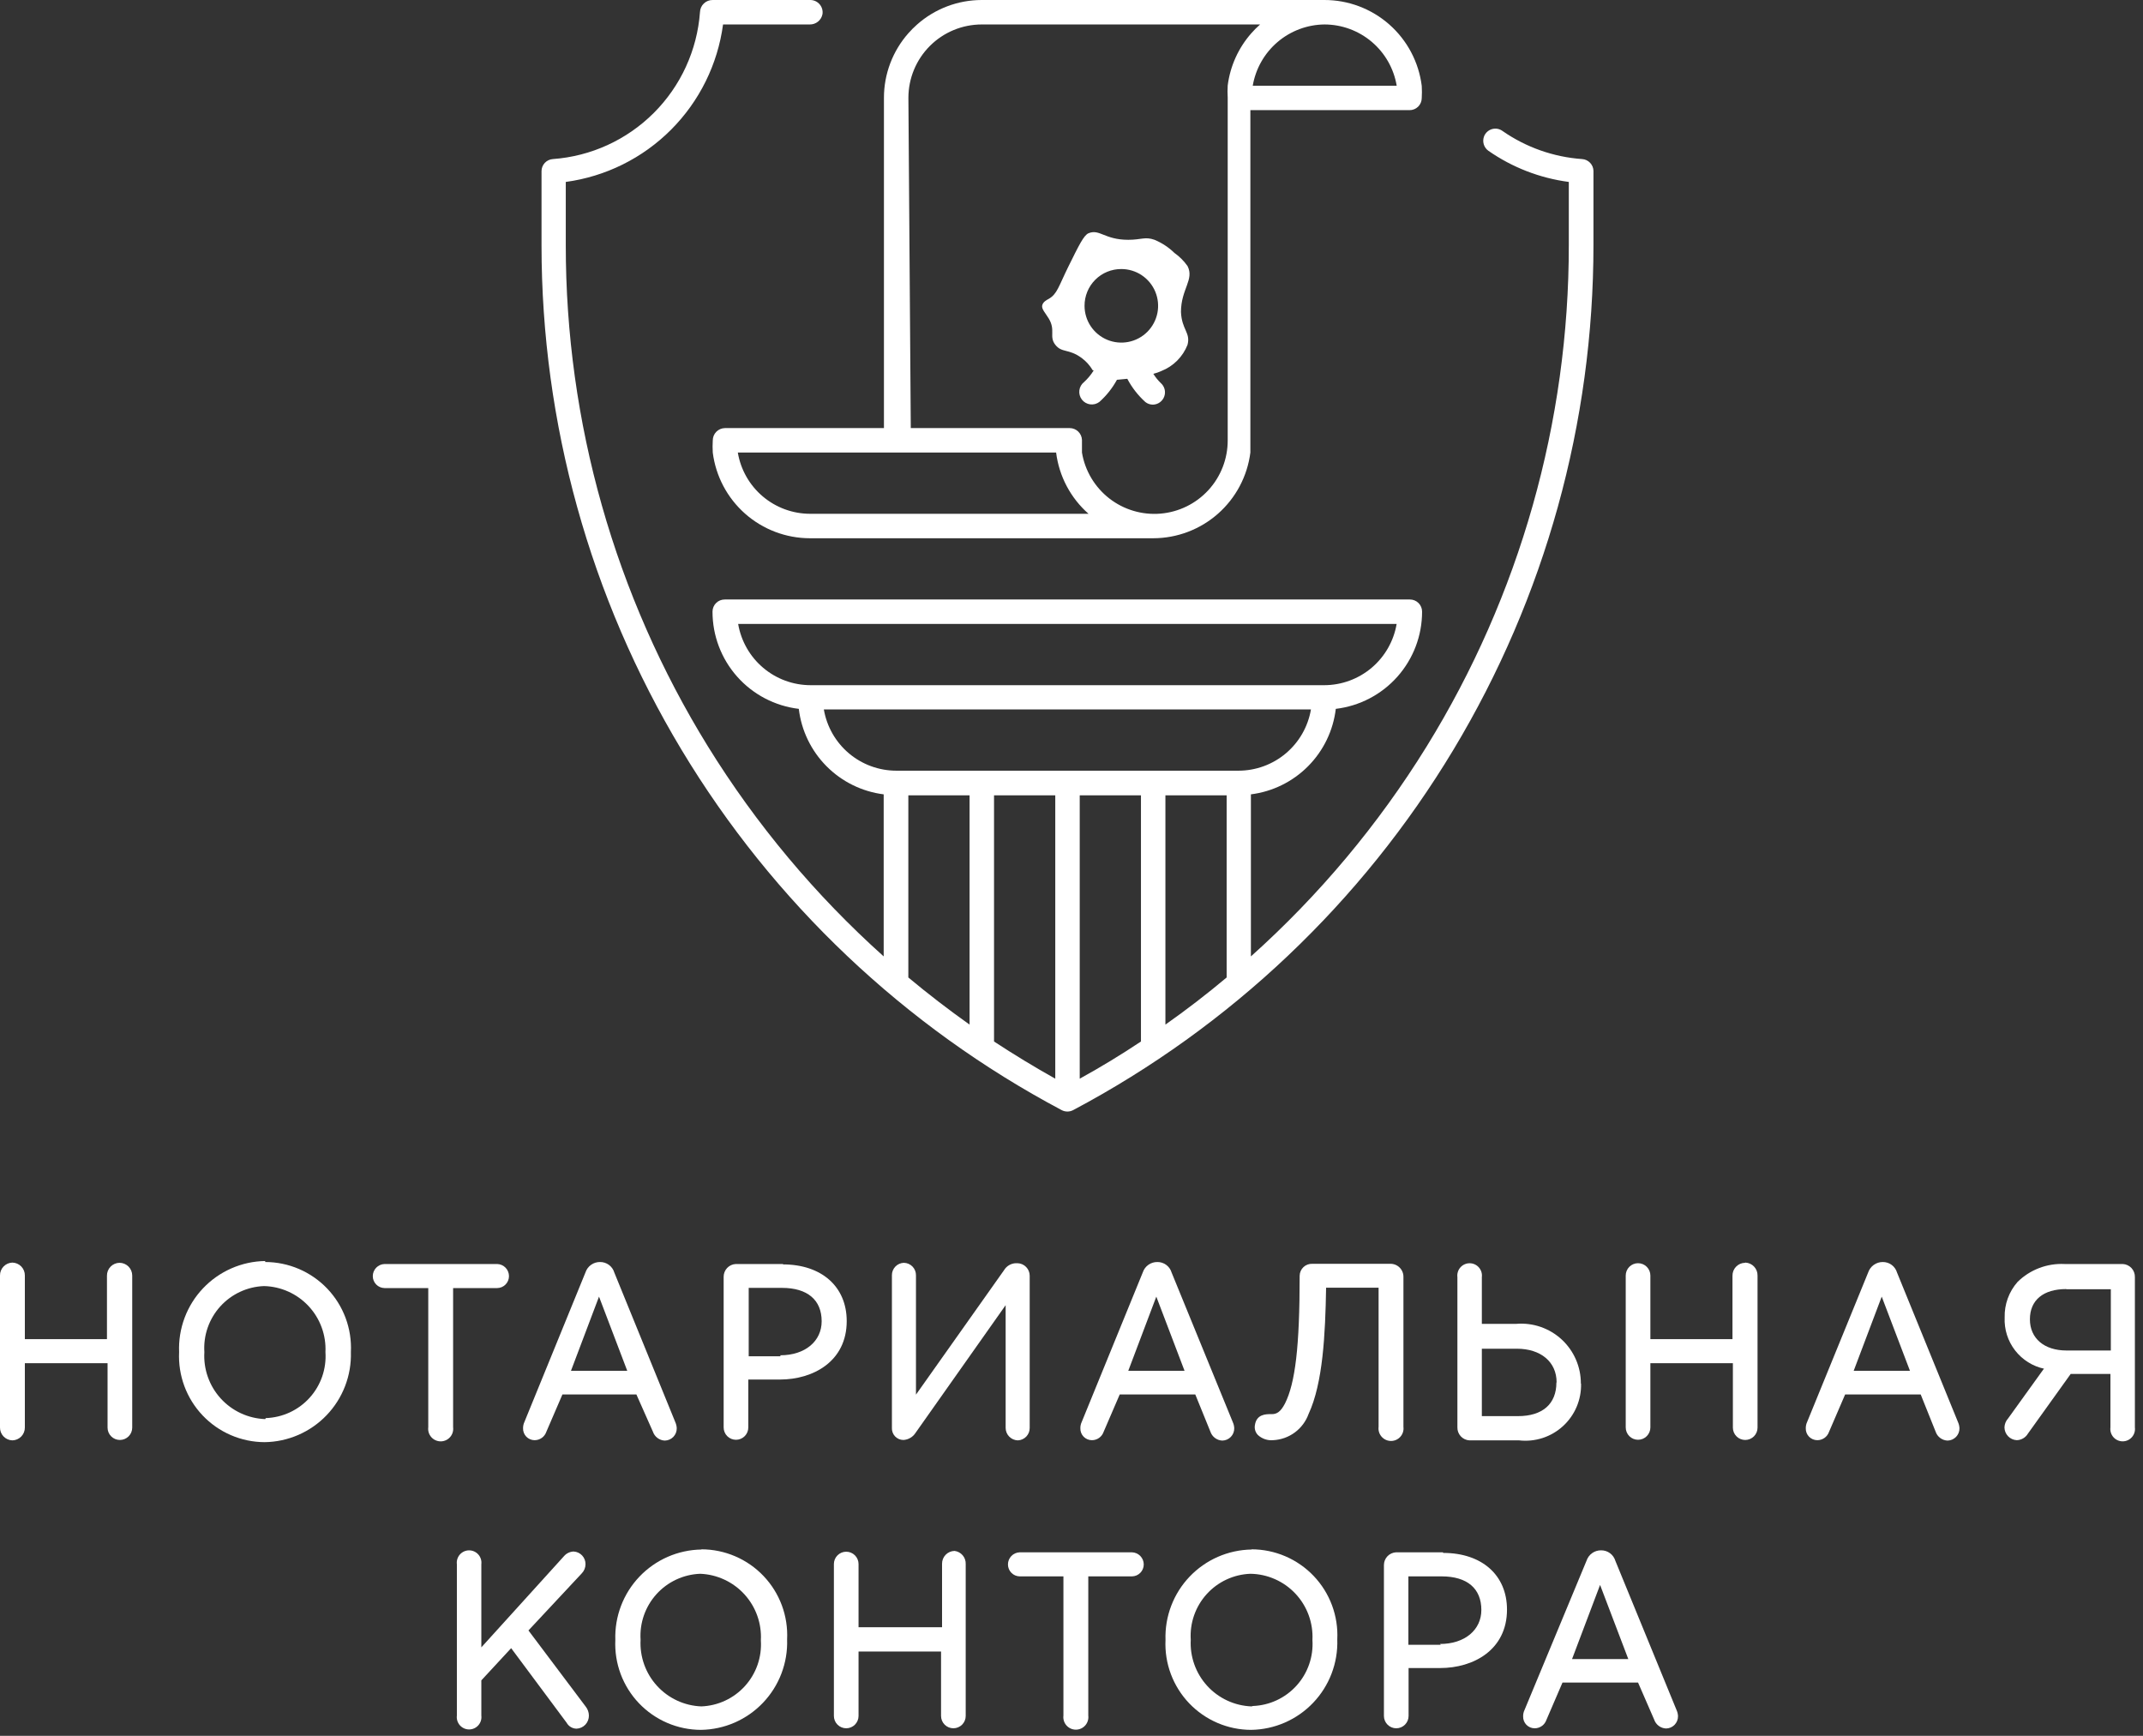 <svg width="242" height="196" viewBox="0 0 242 196" fill="none" xmlns="http://www.w3.org/2000/svg">
<rect x="0" y="0" width="242" height="196" fill="#333333" stroke="none"/>
<path d="M123.506 41.828C123.207 42.309 122.845 42.747 122.429 43.13C122.281 43.244 122.158 43.385 122.065 43.546C121.972 43.708 121.912 43.886 121.888 44.07C121.864 44.255 121.877 44.442 121.925 44.622C121.973 44.801 122.057 44.97 122.17 45.117C122.284 45.264 122.425 45.388 122.587 45.481C122.748 45.574 122.926 45.634 123.11 45.658C123.295 45.682 123.482 45.669 123.662 45.621C123.842 45.572 124.01 45.489 124.157 45.375C124.953 44.663 125.621 43.821 126.133 42.883L127.301 42.771C127.822 43.76 128.513 44.649 129.344 45.398C129.587 45.589 129.888 45.691 130.197 45.69C130.478 45.683 130.751 45.592 130.979 45.427C131.208 45.262 131.381 45.032 131.476 44.767C131.57 44.502 131.583 44.214 131.511 43.942C131.439 43.67 131.286 43.426 131.072 43.242C130.755 42.933 130.476 42.586 130.242 42.21C130.55 42.133 130.851 42.028 131.14 41.895C131.811 41.632 132.421 41.233 132.931 40.723C133.441 40.213 133.84 39.603 134.103 38.932C134.463 37.54 133.452 37.248 133.362 35.227C133.362 32.645 134.889 31.568 134.103 30.041C133.698 29.466 133.197 28.964 132.622 28.559C131.974 27.927 131.212 27.424 130.376 27.077C129.299 26.696 128.895 27.077 127.413 27.077C124.719 27.077 124.18 25.82 122.923 26.336C122.384 26.561 121.822 27.728 120.677 30.041C119.532 32.353 119.398 33.184 118.432 33.745C118.185 33.88 117.781 34.082 117.691 34.486C117.601 34.89 118.051 35.34 118.432 35.968C119.24 37.315 118.432 37.989 119.173 38.932C119.914 39.875 120.655 39.336 122.137 40.413C122.645 40.788 123.073 41.262 123.394 41.806M126.627 30.378C127.448 30.378 128.252 30.621 128.935 31.078C129.618 31.534 130.15 32.183 130.464 32.942C130.779 33.701 130.861 34.536 130.701 35.342C130.54 36.147 130.145 36.887 129.564 37.468C128.983 38.049 128.243 38.445 127.437 38.605C126.632 38.765 125.796 38.683 125.038 38.369C124.279 38.054 123.63 37.522 123.173 36.839C122.717 36.156 122.473 35.353 122.473 34.531C122.47 33.985 122.576 33.444 122.784 32.938C122.991 32.433 123.297 31.974 123.683 31.588C124.07 31.201 124.529 30.895 125.034 30.688C125.539 30.48 126.081 30.375 126.627 30.378Z" fill="white"/>
<path d="M178.664 17.961C175.44 17.733 172.337 16.64 169.683 14.796C169.515 14.671 169.321 14.586 169.115 14.547C168.909 14.509 168.697 14.518 168.496 14.575C168.294 14.631 168.108 14.733 167.952 14.873C167.796 15.012 167.674 15.185 167.595 15.38C167.481 15.666 167.465 15.983 167.55 16.28C167.636 16.576 167.817 16.836 168.067 17.018C170.771 18.905 173.89 20.113 177.159 20.543V27.638C177.178 47.645 171.619 67.261 161.107 84.283C155.66 93.095 148.976 101.08 141.259 107.992V89.694C143.706 89.386 145.978 88.268 147.716 86.518C149.453 84.769 150.555 82.488 150.846 80.04C153.533 79.721 156.01 78.427 157.806 76.403C159.602 74.379 160.593 71.767 160.59 69.061C160.59 68.698 160.446 68.35 160.189 68.093C159.932 67.836 159.584 67.692 159.221 67.692H81.853C81.671 67.689 81.49 67.722 81.322 67.789C81.153 67.857 80.999 67.957 80.87 68.085C80.74 68.212 80.637 68.364 80.567 68.532C80.497 68.699 80.461 68.879 80.461 69.061C80.458 71.767 81.449 74.379 83.245 76.403C85.041 78.427 87.518 79.721 90.205 80.04C90.496 82.488 91.598 84.769 93.335 86.518C95.073 88.268 97.345 89.386 99.791 89.694V107.992C92.076 101.078 85.393 93.094 79.944 84.283C69.432 67.261 63.873 47.645 63.891 27.638V20.543C68.391 19.934 72.566 17.864 75.774 14.652C78.983 11.439 81.047 7.262 81.651 2.762H91.439C91.775 2.769 92.102 2.658 92.365 2.449C92.627 2.24 92.808 1.945 92.876 1.617C92.909 1.42 92.898 1.218 92.846 1.026C92.793 0.833 92.7 0.654 92.572 0.501C92.444 0.347 92.285 0.223 92.105 0.137C91.925 0.051 91.729 0.004 91.529 0H80.483C80.112 -0.006 79.753 0.134 79.484 0.391C79.215 0.647 79.058 0.999 79.046 1.37C78.729 5.669 76.876 9.71 73.826 12.756C70.775 15.802 66.731 17.65 62.432 17.961C62.085 17.984 61.759 18.139 61.521 18.393C61.283 18.647 61.152 18.983 61.152 19.331V27.683C61.151 47.761 66.617 67.46 76.964 84.666C87.312 101.873 102.15 115.936 119.886 125.347C120.086 125.453 120.31 125.509 120.537 125.509C120.764 125.509 120.987 125.453 121.188 125.347C138.934 115.935 153.781 101.866 164.133 84.651C174.485 67.436 179.951 47.726 179.943 27.638V19.286C179.933 18.946 179.796 18.621 179.559 18.377C179.323 18.132 179.003 17.984 178.664 17.961ZM83.357 70.453H157.716C157.388 72.384 156.388 74.137 154.893 75.403C153.397 76.668 151.503 77.364 149.544 77.368H91.529C89.57 77.364 87.676 76.668 86.181 75.403C84.685 74.137 83.685 72.384 83.357 70.453ZM109.49 90.48V115.693C107.126 114.017 104.821 112.243 102.575 110.372V89.806H109.49V90.48ZM119.167 90.48V121.8C116.817 120.483 114.512 119.083 112.252 117.601V89.806H119.167V90.48ZM128.844 90.48V117.601C126.599 119.098 124.294 120.498 121.929 121.8V89.806H128.844V90.48ZM138.52 90.48V110.372C136.29 112.243 133.985 114.017 131.605 115.693V89.806H138.52V90.48ZM101.206 87.022C99.247 87.018 97.353 86.322 95.857 85.057C94.362 83.791 93.362 82.038 93.034 80.107H148.04C147.712 82.038 146.711 83.791 145.216 85.057C143.721 86.322 141.826 87.018 139.867 87.022H101.206Z" fill="white"/>
<path d="M80.49 49.73C80.462 50.186 80.462 50.644 80.49 51.1C80.828 53.769 82.127 56.223 84.143 58.004C86.16 59.785 88.756 60.77 91.446 60.776H130.242C132.933 60.77 135.529 59.785 137.545 58.004C139.561 56.223 140.86 53.769 141.199 51.1V49.73V12.438H159.16C159.342 12.441 159.522 12.408 159.691 12.34C159.86 12.273 160.013 12.172 160.143 12.045C160.272 11.918 160.375 11.766 160.445 11.598C160.516 11.43 160.552 11.25 160.552 11.069C160.58 10.613 160.58 10.155 160.552 9.699C160.218 7.018 158.914 4.552 156.888 2.766C154.862 0.979 152.252 -0.004 149.551 1.4165e-05H110.867C108.179 0 105.584 0.982 103.57 2.762C103.22 3.07 102.89 3.4 102.582 3.749C100.801 5.763 99.819 8.358 99.82 11.046V48.338H81.859C81.494 48.344 81.146 48.493 80.889 48.754C80.633 49.014 80.49 49.365 80.49 49.73ZM149.551 2.762C151.511 2.761 153.407 3.456 154.904 4.722C156.4 5.988 157.399 7.744 157.723 9.677H141.468C141.794 7.761 142.781 6.019 144.257 4.756C145.734 3.492 147.607 2.787 149.551 2.762ZM102.582 11.046C102.582 8.849 103.455 6.742 105.008 5.188C106.562 3.634 108.669 2.762 110.867 2.762H142.299C141.948 3.069 141.618 3.399 141.311 3.749C139.849 5.405 138.918 7.463 138.639 9.654C138.611 10.11 138.611 10.568 138.639 11.024V49.73C138.642 51.81 137.862 53.815 136.454 55.347C135.047 56.878 133.114 57.824 131.042 57.997C128.969 58.169 126.907 57.556 125.265 56.278C123.624 55 122.523 53.152 122.182 51.1C122.182 50.898 122.182 50.269 122.182 49.663C122.165 49.309 122.014 48.975 121.76 48.729C121.505 48.483 121.167 48.343 120.813 48.338H102.851L102.582 11.046ZM99.708 51.1H119.263C119.597 53.775 120.899 56.235 122.923 58.015H91.491C89.531 58.015 87.634 57.321 86.138 56.054C84.641 54.788 83.643 53.033 83.319 51.1H99.708Z" fill="white"/>
<path d="M127.856 175.279H115.149C114.793 175.291 114.457 175.44 114.209 175.696C113.962 175.952 113.824 176.293 113.824 176.649C113.824 177.002 113.963 177.342 114.211 177.594C114.459 177.846 114.795 177.99 115.149 177.996H120.088V193.712C120.063 193.911 120.08 194.113 120.139 194.305C120.198 194.497 120.297 194.674 120.43 194.825C120.563 194.976 120.726 195.096 120.909 195.179C121.092 195.262 121.291 195.304 121.491 195.304C121.692 195.304 121.891 195.262 122.074 195.179C122.257 195.096 122.42 194.976 122.553 194.825C122.685 194.674 122.784 194.497 122.843 194.305C122.902 194.113 122.92 193.911 122.895 193.712V177.996H127.834C128.187 177.99 128.524 177.846 128.772 177.594C129.02 177.342 129.159 177.002 129.159 176.649C129.159 176.293 129.021 175.952 128.773 175.696C128.526 175.44 128.189 175.291 127.834 175.279" fill="white"/>
<path d="M107.796 175.121C107.607 175.124 107.421 175.164 107.248 175.239C107.075 175.314 106.918 175.422 106.787 175.558C106.655 175.693 106.552 175.853 106.482 176.029C106.413 176.204 106.379 176.392 106.382 176.58V183.742H96.952V176.603C96.952 176.234 96.805 175.88 96.544 175.619C96.283 175.358 95.929 175.211 95.56 175.211C95.191 175.211 94.837 175.358 94.576 175.619C94.315 175.88 94.168 176.234 94.168 176.603V193.756C94.168 194.125 94.315 194.479 94.576 194.74C94.837 195.001 95.191 195.148 95.56 195.148C95.929 195.148 96.283 195.001 96.544 194.74C96.805 194.479 96.952 194.125 96.952 193.756V186.482H106.269V193.756C106.269 194.125 106.416 194.479 106.677 194.74C106.938 195.001 107.292 195.148 107.661 195.148C108.031 195.148 108.385 195.001 108.646 194.74C108.907 194.479 109.053 194.125 109.053 193.756V176.603C109.067 176.243 108.946 175.892 108.713 175.617C108.48 175.343 108.153 175.166 107.796 175.121Z" fill="white"/>
<path d="M79.209 174.964C77.896 174.984 76.6 175.266 75.397 175.792C74.195 176.319 73.109 177.08 72.204 178.031C71.299 178.982 70.592 180.104 70.126 181.332C69.659 182.559 69.442 183.867 69.487 185.179C69.426 186.488 69.632 187.796 70.09 189.024C70.549 190.251 71.252 191.373 72.156 192.322C73.061 193.27 74.148 194.025 75.352 194.542C76.556 195.059 77.853 195.326 79.164 195.327C80.476 195.307 81.772 195.026 82.975 194.499C84.177 193.972 85.263 193.211 86.168 192.26C87.073 191.309 87.78 190.187 88.246 188.96C88.713 187.732 88.93 186.424 88.885 185.112C88.949 183.801 88.746 182.491 88.289 181.261C87.831 180.03 87.129 178.906 86.224 177.955C85.32 177.004 84.231 176.247 83.025 175.729C81.82 175.211 80.521 174.943 79.209 174.941M79.209 192.678C78.261 192.644 77.329 192.421 76.469 192.023C75.608 191.624 74.835 191.059 74.196 190.358C73.556 189.658 73.063 188.838 72.744 187.945C72.425 187.051 72.287 186.104 72.338 185.157C72.278 184.222 72.405 183.285 72.713 182.4C73.021 181.516 73.503 180.702 74.131 180.007C74.759 179.312 75.52 178.75 76.369 178.354C77.218 177.958 78.138 177.737 79.074 177.703C80.019 177.74 80.948 177.965 81.806 178.365C82.665 178.764 83.434 179.331 84.072 180.03C84.709 180.73 85.201 181.55 85.518 182.442C85.836 183.333 85.973 184.279 85.921 185.224C85.982 186.159 85.855 187.096 85.547 187.981C85.239 188.865 84.757 189.679 84.129 190.374C83.501 191.069 82.74 191.631 81.891 192.027C81.042 192.423 80.122 192.644 79.186 192.678" fill="white"/>
<path d="M141.337 174.964C140.025 174.984 138.729 175.266 137.526 175.792C136.323 176.319 135.238 177.08 134.333 178.031C133.427 178.982 132.721 180.104 132.255 181.332C131.788 182.559 131.571 183.867 131.616 185.179C131.555 186.488 131.76 187.796 132.219 189.024C132.678 190.251 133.381 191.373 134.285 192.322C135.189 193.27 136.277 194.025 137.481 194.542C138.685 195.059 139.982 195.326 141.292 195.327C142.605 195.307 143.901 195.026 145.104 194.499C146.306 193.972 147.392 193.211 148.297 192.26C149.202 191.309 149.909 190.187 150.375 188.96C150.842 187.732 151.059 186.424 151.014 185.112C151.078 183.801 150.875 182.491 150.418 181.261C149.96 180.03 149.258 178.906 148.353 177.955C147.448 177.004 146.36 176.247 145.154 175.729C143.948 175.211 142.65 174.943 141.337 174.941M141.337 192.678C140.39 192.644 139.458 192.421 138.598 192.023C137.737 191.624 136.964 191.059 136.325 190.358C135.685 189.658 135.192 188.838 134.873 187.945C134.554 187.051 134.416 186.104 134.467 185.157C134.407 184.222 134.534 183.285 134.842 182.4C135.15 181.516 135.632 180.702 136.26 180.007C136.888 179.312 137.649 178.75 138.498 178.354C139.347 177.958 140.267 177.737 141.203 177.703C142.159 177.717 143.102 177.923 143.977 178.31C144.852 178.696 145.639 179.255 146.293 179.953C146.947 180.651 147.454 181.473 147.782 182.371C148.111 183.269 148.256 184.224 148.208 185.179C148.268 186.114 148.141 187.051 147.833 187.936C147.525 188.821 147.043 189.634 146.415 190.329C145.787 191.024 145.026 191.586 144.177 191.982C143.328 192.378 142.408 192.599 141.472 192.633" fill="white"/>
<path d="M162.949 175.279H157.651C157.282 175.297 156.933 175.456 156.678 175.723C156.423 175.991 156.281 176.346 156.281 176.716V193.757C156.281 194.126 156.428 194.48 156.689 194.741C156.95 195.002 157.304 195.149 157.673 195.149C158.042 195.149 158.396 195.002 158.658 194.741C158.919 194.48 159.065 194.126 159.065 193.757V188.346H162.635C166.384 188.346 170.179 186.303 170.179 181.745C170.179 177.861 167.35 175.347 162.972 175.347M162.702 185.719H159.043V177.996H162.792C165.688 177.996 167.283 179.365 167.283 181.79C167.283 184.035 165.419 185.629 162.613 185.629" fill="white"/>
<path d="M182.418 176.245C182.315 175.897 182.102 175.593 181.81 175.378C181.518 175.163 181.164 175.05 180.802 175.055C180.44 175.051 180.086 175.161 179.792 175.371C179.497 175.581 179.277 175.879 179.163 176.222L172.158 193.083C172.051 193.308 171.997 193.553 172.001 193.802C171.995 193.977 172.024 194.151 172.087 194.314C172.149 194.477 172.244 194.626 172.366 194.752C172.487 194.878 172.633 194.977 172.794 195.046C172.955 195.114 173.128 195.149 173.303 195.149C173.595 195.15 173.88 195.06 174.117 194.891C174.355 194.722 174.533 194.482 174.628 194.206L176.446 189.985H184.978L186.796 194.161C186.892 194.446 187.072 194.696 187.312 194.876C187.553 195.057 187.843 195.16 188.143 195.171C188.323 195.168 188.501 195.13 188.666 195.059C188.831 194.987 188.98 194.884 189.105 194.754C189.23 194.625 189.329 194.473 189.395 194.305C189.461 194.138 189.493 193.959 189.491 193.779C189.482 193.547 189.429 193.318 189.333 193.106L182.418 176.245ZM183.878 187.336H177.524L180.69 178.961L183.878 187.336Z" fill="white"/>
<path d="M59.676 184.102L65.693 177.659C65.964 177.383 66.117 177.013 66.119 176.626C66.126 176.258 65.989 175.903 65.737 175.635C65.486 175.366 65.14 175.207 64.772 175.189C64.567 175.197 64.365 175.247 64.18 175.336C63.995 175.425 63.83 175.55 63.695 175.706L54.355 186.011V176.626C54.38 176.43 54.363 176.231 54.305 176.042C54.247 175.853 54.15 175.678 54.019 175.53C53.888 175.381 53.727 175.263 53.547 175.181C53.367 175.1 53.172 175.058 52.974 175.058C52.776 175.058 52.581 175.1 52.401 175.181C52.221 175.263 52.06 175.381 51.929 175.53C51.799 175.678 51.701 175.853 51.643 176.042C51.585 176.231 51.568 176.43 51.593 176.626V193.712C51.568 193.908 51.585 194.107 51.643 194.296C51.701 194.485 51.799 194.659 51.929 194.808C52.06 194.956 52.221 195.075 52.401 195.157C52.581 195.238 52.776 195.28 52.974 195.28C53.172 195.28 53.367 195.238 53.547 195.157C53.727 195.075 53.888 194.956 54.019 194.808C54.15 194.659 54.247 194.485 54.305 194.296C54.363 194.107 54.38 193.908 54.355 193.712V189.738L57.722 186.101L63.986 194.52C64.097 194.721 64.26 194.89 64.457 195.008C64.654 195.126 64.879 195.19 65.109 195.193C65.488 195.176 65.846 195.011 66.106 194.735C66.365 194.458 66.507 194.091 66.501 193.712C66.498 193.344 66.371 192.988 66.142 192.701L59.676 184.102Z" fill="white"/>
<path d="M56.152 142.726H43.422C43.067 142.737 42.73 142.887 42.483 143.142C42.236 143.398 42.097 143.74 42.098 144.095C42.098 144.449 42.236 144.788 42.484 145.04C42.732 145.292 43.069 145.436 43.422 145.442H48.362V161.158C48.336 161.357 48.354 161.56 48.413 161.752C48.472 161.944 48.571 162.121 48.704 162.271C48.836 162.422 49 162.543 49.183 162.625C49.366 162.708 49.564 162.751 49.765 162.751C49.966 162.751 50.164 162.708 50.347 162.625C50.53 162.543 50.693 162.422 50.826 162.271C50.959 162.121 51.058 161.944 51.117 161.752C51.176 161.56 51.193 161.357 51.168 161.158V145.442H56.152C56.506 145.436 56.843 145.292 57.09 145.04C57.338 144.788 57.477 144.449 57.477 144.095C57.477 143.74 57.339 143.398 57.092 143.142C56.845 142.887 56.508 142.737 56.152 142.726Z" fill="white"/>
<path d="M197.057 142.589C196.868 142.592 196.682 142.632 196.509 142.707C196.335 142.782 196.179 142.89 196.047 143.026C195.916 143.161 195.813 143.321 195.743 143.497C195.674 143.672 195.639 143.86 195.642 144.048V151.21H186.37V144.026C186.37 143.843 186.334 143.662 186.264 143.493C186.194 143.324 186.091 143.171 185.962 143.041C185.833 142.912 185.68 142.81 185.511 142.74C185.342 142.67 185.161 142.634 184.978 142.634C184.795 142.634 184.614 142.67 184.445 142.74C184.276 142.81 184.123 142.912 183.994 143.041C183.864 143.171 183.762 143.324 183.692 143.493C183.622 143.662 183.586 143.843 183.586 144.026V161.179C183.586 161.362 183.622 161.543 183.692 161.711C183.762 161.88 183.864 162.034 183.994 162.163C184.123 162.292 184.276 162.395 184.445 162.465C184.614 162.535 184.795 162.571 184.978 162.571C185.161 162.571 185.342 162.535 185.511 162.465C185.68 162.395 185.833 162.292 185.962 162.163C186.091 162.034 186.194 161.88 186.264 161.711C186.334 161.543 186.37 161.362 186.37 161.179V153.927H195.687V161.201C195.687 161.384 195.723 161.565 195.793 161.734C195.863 161.903 195.966 162.056 196.095 162.185C196.224 162.315 196.378 162.417 196.547 162.487C196.715 162.557 196.896 162.593 197.079 162.593C197.262 162.593 197.443 162.557 197.612 162.487C197.781 162.417 197.934 162.315 198.064 162.185C198.193 162.056 198.295 161.903 198.365 161.734C198.435 161.565 198.471 161.384 198.471 161.201V144.026C198.478 143.652 198.338 143.291 198.082 143.018C197.827 142.746 197.475 142.584 197.102 142.566" fill="white"/>
<path d="M29.948 142.388C28.629 142.408 27.328 142.691 26.12 143.222C24.913 143.753 23.824 144.52 22.918 145.479C22.012 146.437 21.307 147.567 20.845 148.802C20.383 150.037 20.172 151.353 20.226 152.671C20.163 153.98 20.365 155.288 20.821 156.517C21.277 157.745 21.977 158.869 22.879 159.819C23.782 160.77 24.867 161.528 26.07 162.047C27.274 162.566 28.57 162.837 29.881 162.841C31.191 162.824 32.486 162.546 33.688 162.023C34.89 161.501 35.977 160.744 36.883 159.797C37.79 158.851 38.5 157.733 38.97 156.509C39.441 155.286 39.663 153.981 39.624 152.671C39.688 151.36 39.485 150.049 39.028 148.819C38.571 147.589 37.868 146.464 36.964 145.513C36.059 144.563 34.971 143.805 33.765 143.287C32.559 142.769 31.26 142.501 29.948 142.5M29.948 160.237C28.996 160.202 28.061 159.978 27.197 159.577C26.333 159.176 25.559 158.606 24.919 157.901C24.278 157.196 23.786 156.37 23.47 155.472C23.153 154.574 23.02 153.621 23.078 152.671C23.017 151.736 23.144 150.798 23.452 149.914C23.76 149.029 24.242 148.215 24.87 147.52C25.498 146.825 26.259 146.264 27.108 145.868C27.957 145.472 28.877 145.251 29.813 145.217C30.762 145.239 31.696 145.452 32.561 145.841C33.426 146.23 34.205 146.788 34.851 147.483C35.498 148.177 35.999 148.994 36.325 149.885C36.651 150.776 36.796 151.723 36.751 152.671C36.815 153.606 36.689 154.545 36.383 155.43C36.076 156.316 35.594 157.132 34.965 157.827C34.337 158.523 33.574 159.085 32.724 159.479C31.873 159.874 30.952 160.093 30.015 160.124" fill="white"/>
<path d="M115.022 142.635H114.73C114.458 142.641 114.191 142.717 113.956 142.854C113.72 142.992 113.523 143.187 113.383 143.421L103.437 157.475V144.004C103.44 143.821 103.407 143.64 103.34 143.47C103.273 143.3 103.173 143.145 103.045 143.013C102.918 142.882 102.766 142.777 102.599 142.704C102.431 142.632 102.25 142.593 102.068 142.59C101.702 142.602 101.356 142.756 101.104 143.021C100.852 143.286 100.714 143.639 100.72 144.004V161.225C100.711 161.401 100.738 161.578 100.8 161.744C100.861 161.91 100.955 162.061 101.077 162.189C101.199 162.317 101.346 162.419 101.508 162.489C101.671 162.559 101.846 162.594 102.023 162.594C102.299 162.577 102.566 162.495 102.804 162.354C103.043 162.214 103.244 162.019 103.392 161.786L113.563 147.372V161.225C113.563 161.592 113.705 161.945 113.961 162.209C114.217 162.473 114.565 162.627 114.932 162.639C115.298 162.627 115.644 162.472 115.896 162.208C116.148 161.943 116.285 161.59 116.279 161.225V144.049C116.28 143.682 116.137 143.329 115.881 143.065C115.626 142.801 115.277 142.646 114.91 142.635" fill="white"/>
<path d="M88.454 142.726H83.088C82.719 142.743 82.371 142.902 82.115 143.17C81.861 143.437 81.718 143.793 81.719 144.162V161.181C81.719 161.55 81.865 161.904 82.126 162.165C82.388 162.426 82.742 162.573 83.111 162.573C83.48 162.573 83.834 162.426 84.095 162.165C84.356 161.904 84.503 161.55 84.503 161.181V155.77H88.073C91.822 155.77 95.616 153.727 95.616 149.169C95.616 145.285 92.787 142.77 88.409 142.77M88.14 153.143H84.548V145.42H88.297C91.193 145.42 92.787 146.789 92.787 149.192C92.787 151.437 90.924 153.031 88.117 153.031" fill="white"/>
<path d="M69.372 143.691C69.27 143.344 69.056 143.039 68.764 142.824C68.472 142.61 68.118 142.496 67.756 142.501C67.394 142.497 67.041 142.608 66.746 142.818C66.451 143.027 66.231 143.325 66.117 143.669L59.224 160.552C59.118 160.777 59.065 161.022 59.067 161.271C59.061 161.445 59.09 161.62 59.153 161.783C59.216 161.946 59.311 162.095 59.432 162.221C59.554 162.346 59.7 162.446 59.86 162.514C60.021 162.583 60.194 162.618 60.369 162.618C60.661 162.619 60.946 162.529 61.184 162.36C61.421 162.191 61.6 161.951 61.694 161.675L63.513 157.454H71.865L73.728 161.652C73.823 161.938 74.004 162.187 74.244 162.367C74.485 162.548 74.775 162.651 75.075 162.663C75.255 162.66 75.433 162.621 75.597 162.55C75.763 162.478 75.912 162.375 76.037 162.246C76.162 162.116 76.26 161.964 76.327 161.796C76.393 161.629 76.425 161.45 76.422 161.271C76.412 161.038 76.359 160.81 76.265 160.597L69.372 143.691ZM70.832 154.782H64.478L67.644 146.408L70.832 154.782Z" fill="white"/>
<path d="M132.306 143.691C132.203 143.344 131.99 143.039 131.698 142.824C131.406 142.61 131.052 142.496 130.69 142.501C130.328 142.497 129.974 142.608 129.68 142.818C129.385 143.027 129.165 143.325 129.051 143.669L122.158 160.552C122.051 160.776 121.997 161.022 122.001 161.271C121.995 161.445 122.024 161.62 122.087 161.783C122.149 161.946 122.244 162.095 122.366 162.221C122.487 162.346 122.633 162.446 122.794 162.514C122.955 162.583 123.128 162.618 123.303 162.618C123.595 162.619 123.88 162.529 124.117 162.36C124.355 162.191 124.533 161.951 124.628 161.675L126.446 157.454H134.978L136.684 161.652C136.78 161.938 136.96 162.187 137.2 162.367C137.441 162.548 137.731 162.651 138.031 162.663C138.211 162.66 138.389 162.621 138.554 162.55C138.719 162.478 138.868 162.375 138.993 162.246C139.118 162.116 139.217 161.964 139.283 161.796C139.349 161.629 139.381 161.45 139.378 161.271C139.369 161.038 139.316 160.81 139.221 160.597L132.306 143.691ZM133.765 154.782H127.412L130.577 146.408L133.765 154.782Z" fill="white"/>
<path d="M214.224 143.691C214.121 143.344 213.908 143.039 213.616 142.824C213.324 142.61 212.97 142.496 212.607 142.501C212.247 142.5 211.895 142.612 211.601 142.822C211.307 143.031 211.086 143.327 210.969 143.669L204.076 160.552C203.97 160.777 203.916 161.022 203.919 161.271C203.913 161.445 203.942 161.62 204.005 161.783C204.067 161.946 204.162 162.095 204.284 162.221C204.405 162.346 204.551 162.446 204.712 162.514C204.873 162.583 205.046 162.618 205.221 162.618C205.513 162.619 205.798 162.529 206.035 162.36C206.273 162.191 206.451 161.951 206.546 161.675L208.364 157.454H216.896L218.58 161.652C218.675 161.938 218.855 162.187 219.096 162.367C219.336 162.548 219.626 162.651 219.927 162.663C220.107 162.66 220.284 162.621 220.449 162.55C220.614 162.478 220.763 162.375 220.889 162.246C221.014 162.116 221.112 161.964 221.178 161.796C221.244 161.629 221.277 161.45 221.274 161.271C221.264 161.038 221.211 160.81 221.117 160.597L214.224 143.691ZM215.683 154.782H209.33L212.495 146.408L215.683 154.782Z" fill="white"/>
<path d="M230.801 154.557L226.76 160.17C226.509 160.448 226.366 160.806 226.355 161.18C226.361 161.552 226.508 161.908 226.767 162.175C227.025 162.442 227.376 162.6 227.747 162.617C228.003 162.61 228.252 162.539 228.472 162.409C228.692 162.28 228.875 162.096 229.005 161.876L233.832 155.141H238.322V161.18C238.297 161.376 238.314 161.575 238.372 161.764C238.43 161.953 238.527 162.128 238.658 162.276C238.789 162.425 238.949 162.544 239.13 162.625C239.31 162.706 239.505 162.749 239.703 162.749C239.901 162.749 240.096 162.706 240.276 162.625C240.456 162.544 240.617 162.425 240.748 162.276C240.878 162.128 240.976 161.953 241.034 161.764C241.092 161.575 241.109 161.376 241.084 161.18V144.207C241.096 143.829 240.959 143.462 240.703 143.185C240.446 142.908 240.091 142.743 239.714 142.725H233.136C232.161 142.678 231.187 142.833 230.275 143.181C229.363 143.529 228.533 144.061 227.837 144.746C226.86 145.852 226.339 147.289 226.378 148.764C226.317 150.106 226.736 151.425 227.558 152.486C228.381 153.547 229.554 154.281 230.868 154.557M233.338 145.576H238.367V152.491H233.36C230.846 152.491 229.229 151.122 229.229 148.967C229.229 146.811 230.734 145.554 233.338 145.554" fill="white"/>
<path d="M178.52 156.219C178.523 155.285 178.332 154.361 177.959 153.505C177.586 152.649 177.039 151.879 176.353 151.246C175.667 150.613 174.857 150.129 173.974 149.825C173.09 149.522 172.154 149.405 171.223 149.483H167.339V144.207C167.364 144.011 167.347 143.812 167.289 143.623C167.231 143.434 167.134 143.259 167.003 143.111C166.873 142.962 166.712 142.844 166.532 142.762C166.352 142.681 166.156 142.639 165.958 142.639C165.761 142.639 165.565 142.681 165.385 142.762C165.205 142.844 165.044 142.962 164.914 143.111C164.783 143.259 164.685 143.434 164.628 143.623C164.57 143.812 164.553 144.011 164.578 144.207V161.158C164.565 161.535 164.702 161.902 164.959 162.18C165.215 162.457 165.57 162.622 165.947 162.64H171.56C172.452 162.739 173.354 162.647 174.207 162.369C175.06 162.091 175.844 161.633 176.505 161.027C177.167 160.421 177.691 159.68 178.042 158.855C178.393 158.029 178.564 157.138 178.542 156.241M175.758 156.106C175.758 158.531 174.187 159.901 171.425 159.901H167.339V152.29H171.291C173.985 152.29 175.781 153.771 175.781 156.084" fill="white"/>
<path d="M158.484 144.162C158.485 143.965 158.445 143.769 158.367 143.588C158.29 143.406 158.176 143.242 158.033 143.106C157.891 142.969 157.722 142.863 157.537 142.794C157.352 142.725 157.155 142.694 156.958 142.703H148.202C148.018 142.694 147.834 142.722 147.662 142.785C147.489 142.848 147.331 142.946 147.197 143.072C147.063 143.197 146.956 143.349 146.882 143.517C146.807 143.685 146.767 143.866 146.765 144.05C146.765 152.043 146.271 156.174 145.103 158.486C144.587 159.474 144.138 159.676 143.621 159.676H143.487C142.97 159.676 141.893 159.676 141.713 160.911C141.676 161.111 141.687 161.318 141.745 161.513C141.804 161.708 141.908 161.887 142.05 162.034C142.281 162.246 142.554 162.408 142.852 162.509C143.15 162.61 143.466 162.646 143.779 162.617C144.663 162.572 145.514 162.267 146.225 161.74C146.936 161.212 147.475 160.487 147.775 159.654C149.391 156.174 149.661 150.673 149.751 145.397H155.678V161.113C155.653 161.312 155.67 161.515 155.729 161.706C155.788 161.898 155.887 162.075 156.02 162.226C156.153 162.377 156.316 162.497 156.499 162.58C156.682 162.663 156.88 162.705 157.081 162.705C157.282 162.705 157.48 162.663 157.663 162.58C157.846 162.497 158.01 162.377 158.142 162.226C158.275 162.075 158.374 161.898 158.433 161.706C158.492 161.515 158.51 161.312 158.484 161.113V144.162Z" fill="white"/>
<path d="M13.494 142.589C13.305 142.592 13.119 142.632 12.945 142.707C12.772 142.782 12.615 142.89 12.484 143.026C12.353 143.161 12.249 143.321 12.18 143.497C12.11 143.672 12.076 143.86 12.079 144.048V151.21H2.807V144.026C2.81 143.837 2.775 143.65 2.706 143.474C2.636 143.299 2.533 143.139 2.402 143.003C2.27 142.868 2.114 142.759 1.94 142.684C1.767 142.609 1.581 142.569 1.392 142.566C1.015 142.578 0.658 142.738 0.397 143.011C0.137 143.284 -0.006 143.648 0 144.026V161.179C-0.006 161.556 0.137 161.921 0.397 162.194C0.658 162.467 1.015 162.626 1.392 162.638C1.581 162.635 1.767 162.595 1.94 162.52C2.114 162.445 2.27 162.337 2.402 162.201C2.533 162.066 2.636 161.906 2.706 161.73C2.775 161.555 2.81 161.367 2.807 161.179V153.927H12.146V161.201C12.146 161.57 12.293 161.924 12.554 162.185C12.815 162.447 13.169 162.593 13.539 162.593C13.908 162.593 14.262 162.447 14.523 162.185C14.784 161.924 14.931 161.57 14.931 161.201V144.026C14.931 143.837 14.893 143.65 14.821 143.476C14.749 143.302 14.643 143.143 14.51 143.01C14.376 142.876 14.218 142.77 14.043 142.698C13.869 142.626 13.682 142.589 13.494 142.589Z" fill="white"/>
</svg>

